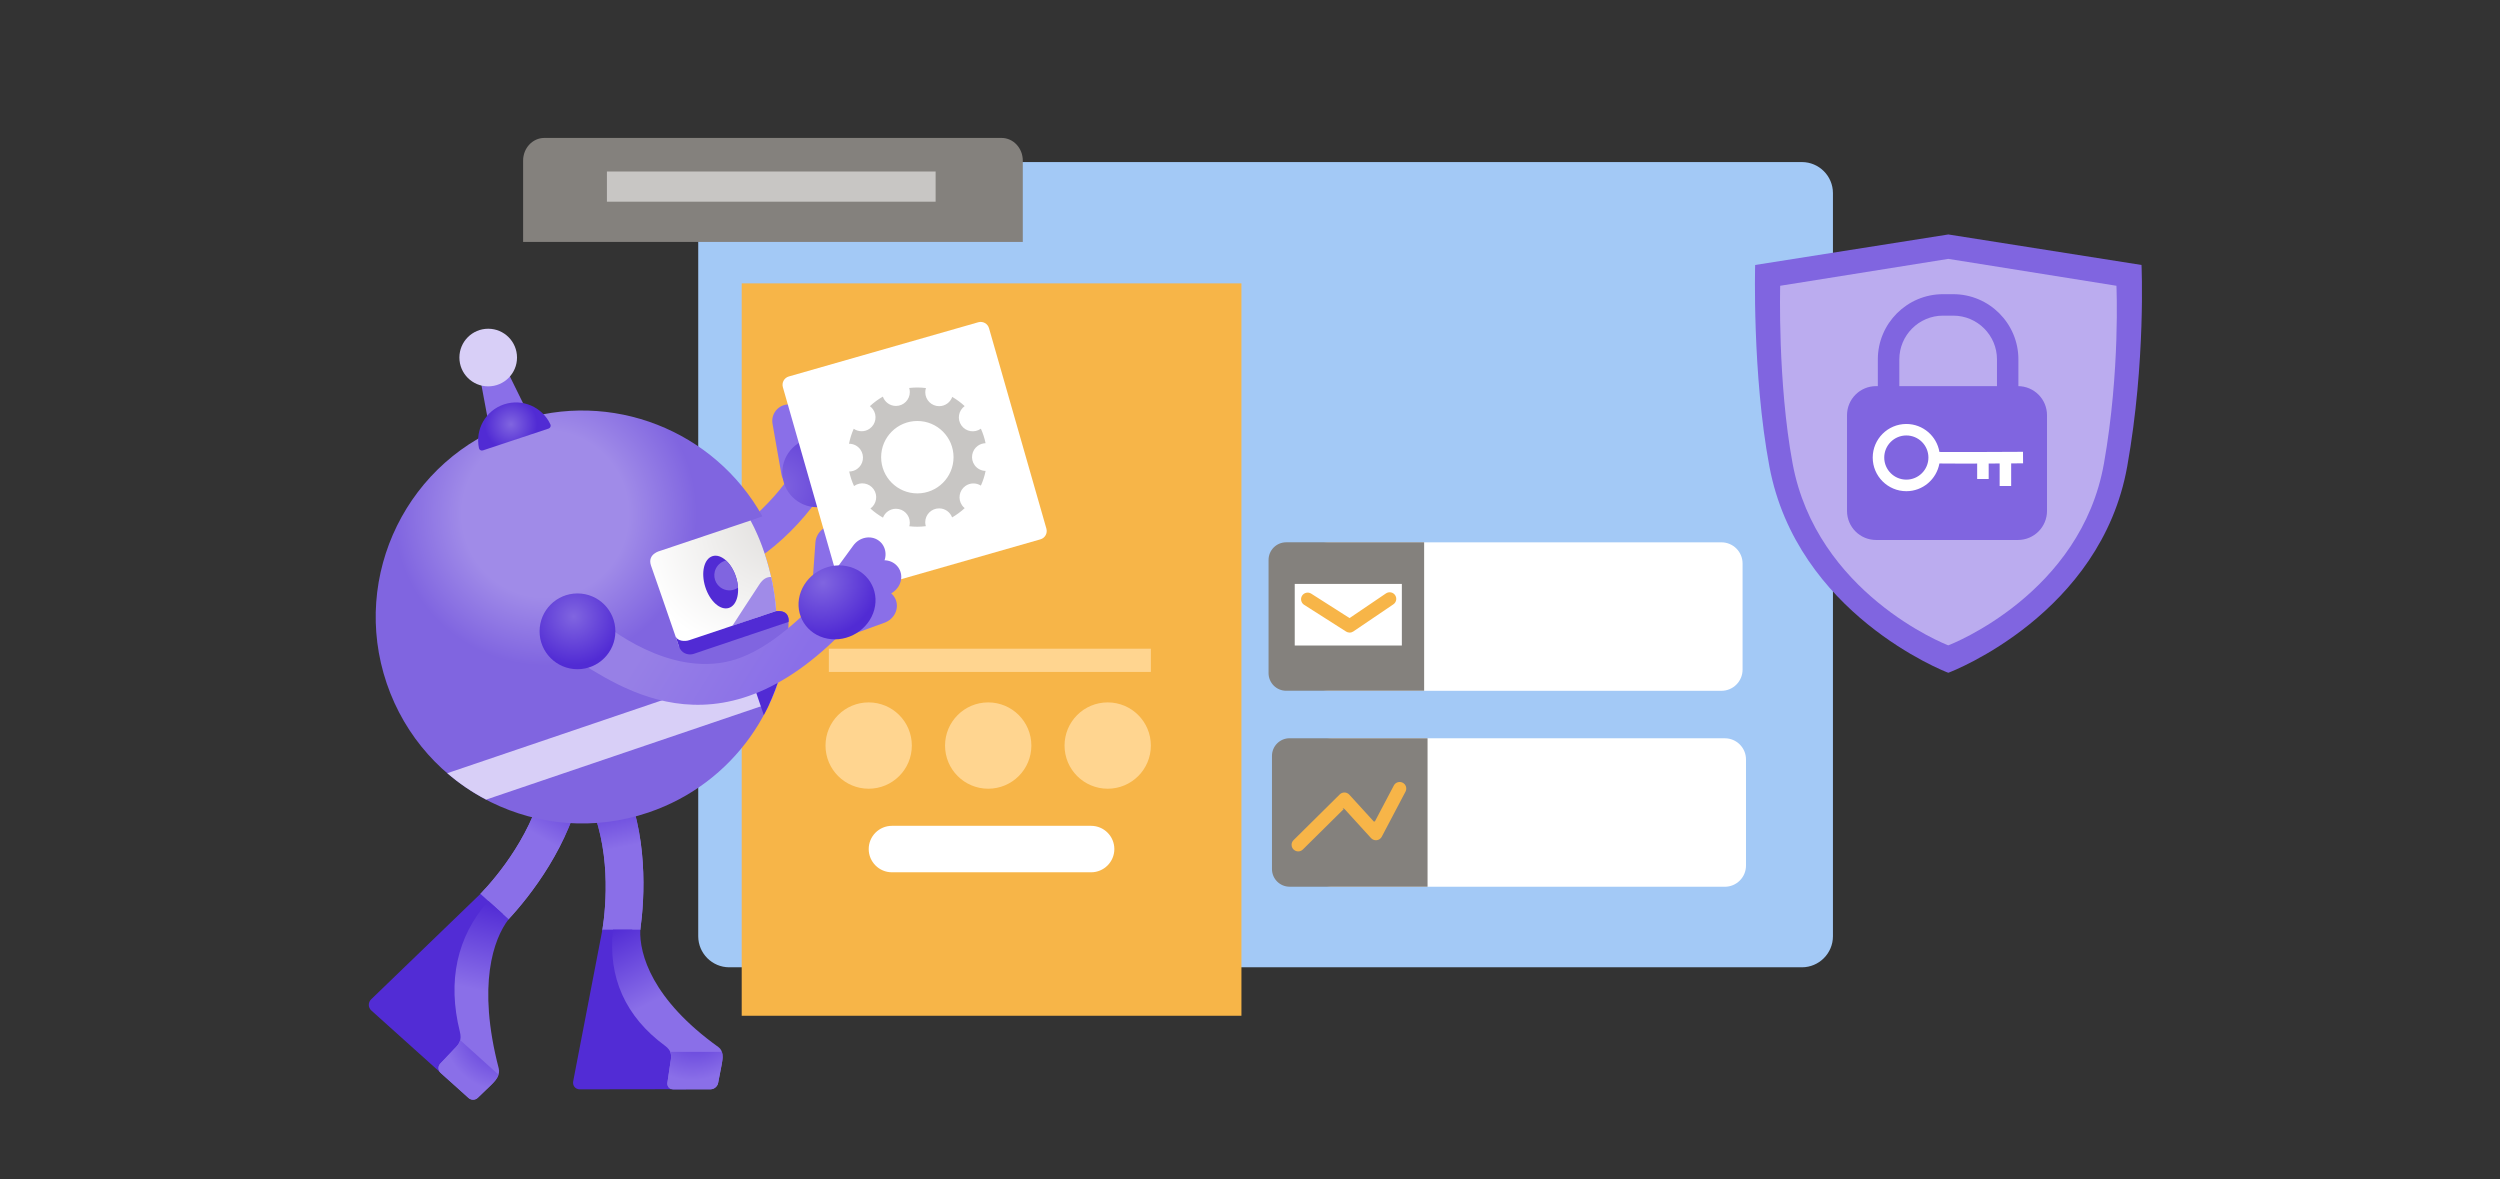 <svg xmlns="http://www.w3.org/2000/svg" xmlns:xlink="http://www.w3.org/1999/xlink" id="Layer_1" x="0px" y="0px" viewBox="0 0 636 300" style="enable-background:new 0 0 636 300;" xml:space="preserve"><rect x="0" y="0" width="636" height="300" fill="#333333" stroke="none"/><style type="text/css">	.st0{fill:#FBC977;}	.st1{fill:#57AA9A;}	.st2{fill:#F7B548;}	.st3{fill:#6BA8F1;}	.st4{fill:#BDD8F9;}	.st5{fill:#8065E0;}	.st6{fill:#FFFFFF;}	.st7{fill:#1572E0;}	.st8{fill:#B0D1F7;}	.st9{fill:#FFD590;}	.st10{fill:#7FD5CA;}	.st11{fill:#D8E8FB;}	.st12{fill:#C2E8E3;}	.st13{fill:#FFECCD;}	.st14{fill:#FEDEA7;}	.st15{fill:#D1C5F4;}	.st16{fill:#70D6E0;}	.st17{fill:#25BACA;}	.st18{fill:#1BA1B5;}	.st19{fill:#8A6FE8;}	.st20{fill:url(#SVGID_1_);}	.st21{fill:#522CD5;}	.st22{fill:url(#SVGID_2_);}	.st23{fill:url(#SVGID_3_);}	.st24{fill:url(#SVGID_4_);}	.st25{fill:url(#SVGID_5_);}	.st26{fill:#D8CFF7;}	.st27{fill:#512BD4;}	.st28{fill:url(#SVGID_6_);}	.st29{fill:#A08BE8;}	.st30{fill:url(#SVGID_7_);}	.st31{fill:url(#SVGID_8_);}	.st32{fill:url(#SVGID_9_);}	.st33{fill:url(#SVGID_10_);}	.st34{fill:url(#SVGID_11_);}	.st35{fill:url(#SVGID_12_);}	.st36{fill:#98C2F5;}	.st37{fill:#0064DA;}	.st38{fill:#3E8EED;}	.st39{fill:#C7E0F4;}	.st40{fill:#B3AFAB;}	.st41{fill:#A7A4A0;}	.st42{fill:#957EE6;}	.st43{fill:#E5F0FC;}	.st44{fill:#1DACCC;}	.st45{fill:#76AFF2;}	.st46{fill:#FCCF84;}	.st47{fill:#8DBCF4;}	.st48{fill:#E1DFDD;}	.st49{fill:url(#SVGID_13_);}	.st50{fill:url(#SVGID_14_);}	.st51{fill:url(#SVGID_15_);}	.st52{fill:url(#SVGID_16_);}	.st53{fill:url(#SVGID_17_);}	.st54{fill:url(#SVGID_18_);}	.st55{fill:url(#SVGID_19_);}	.st56{fill:url(#SVGID_20_);}	.st57{fill:#C8C6C4;}	.st58{fill:#605D5A;}	.st59{fill:#797673;}	.st60{fill:#64BFAF;}	.st61{fill:#2CC7EA;}	.st62{fill:url(#SVGID_21_);}	.st63{fill:url(#SVGID_22_);}	.st64{fill:url(#SVGID_23_);}	.st65{fill:url(#SVGID_24_);}	.st66{fill:url(#SVGID_25_);}	.st67{fill:url(#SVGID_26_);}	.st68{fill:#B6E3DE;}	.st69{fill:#6FCFCE;}	.st70{fill:#1FB1D1;}	.st71{fill:url(#SVGID_27_);}	.st72{fill:#FAC369;}	.st73{fill:#E29E3B;}	.st74{fill:#33D5F9;}	.st75{fill:url(#SVGID_28_);}	.st76{fill:url(#SVGID_29_);}	.st77{fill:url(#SVGID_30_);}	.st78{fill:url(#SVGID_31_);}	.st79{fill:url(#SVGID_32_);}	.st80{fill:url(#SVGID_33_);}	.st81{fill:url(#SVGID_34_);}	.st82{fill:url(#SVGID_35_);}	.st83{fill:url(#SVGID_36_);}	.st84{fill:url(#SVGID_37_);}	.st85{fill:url(#SVGID_38_);}	.st86{fill:#D0C5F3;}	.st87{fill:url(#SVGID_39_);}	.st88{fill:url(#SVGID_40_);}	.st89{fill:url(#SVGID_41_);}	.st90{fill:url(#SVGID_42_);}	.st91{fill:#EEAB42;}	.st92{fill:#E8A53F;}	.st93{fill:#A3C9F6;}	.st94{fill:url(#SVGID_43_);}	.st95{fill:url(#SVGID_44_);}	.st96{fill:url(#SVGID_45_);}	.st97{fill:url(#SVGID_46_);}	.st98{fill:url(#SVGID_47_);}	.st99{fill:url(#SVGID_48_);}	.st100{fill:url(#SVGID_49_);}	.st101{fill:url(#SVGID_50_);}	.st102{fill:#84817D;}	.st103{fill:url(#SVGID_51_);}	.st104{fill:url(#SVGID_52_);}	.st105{fill:url(#SVGID_53_);}	.st106{fill:url(#SVGID_54_);}	.st107{fill:url(#SVGID_55_);}	.st108{fill:url(#SVGID_56_);}	.st109{fill:url(#SVGID_57_);}	.st110{fill:url(#SVGID_58_);}	.st111{fill:#BBACEF;}	.st112{fill:url(#SVGID_59_);}	.st113{fill:url(#SVGID_60_);}	.st114{fill:url(#SVGID_61_);}	.st115{fill:url(#SVGID_62_);}	.st116{fill:url(#SVGID_63_);}	.st117{fill:url(#SVGID_64_);}	.st118{fill:url(#SVGID_65_);}	.st119{fill:url(#SVGID_66_);}	.st120{fill:url(#SVGID_67_);}	.st121{fill:url(#SVGID_68_);}	.st122{fill:url(#SVGID_69_);}	.st123{fill:url(#SVGID_70_);}	.st124{fill:url(#SVGID_71_);}	.st125{fill:#CEDB59;}	.st126{fill:#CCCAC7;}	.st127{fill:#78881B;}	.st128{fill:#9C9894;}	.st129{fill:#EEF3C4;}	.st130{fill:#B2C133;}	.st131{fill:#D5E06D;}	.st132{fill:#A4ECFC;}	.st133{fill:#0B7891;}	.st134{fill:#908D89;}	.st135{fill:#DDDBDA;}	.st136{fill:url(#SVGID_72_);}	.st137{fill:url(#SVGID_73_);}	.st138{fill:#56534F;}	.st139{fill:#CAE0FA;}	.st140{fill:#4995EE;}	.st141{fill:#A7CBF6;}	.st142{fill:#E86E58;}	.st143{fill:#FAE969;}	.st144{fill:#56A84F;}	.st145{fill:none;stroke:#3085E9;stroke-width:2;stroke-miterlimit:10;}	.st146{fill:#B2D5F8;}	.st147{fill:#B2B2B2;}	.st148{fill:url(#SVGID_74_);}	.st149{fill:url(#SVGID_75_);}	.st150{fill:url(#SVGID_76_);}	.st151{fill:url(#SVGID_77_);}	.st152{fill:url(#SVGID_78_);}	.st153{fill:url(#SVGID_79_);}	.st154{fill:url(#SVGID_80_);}	.st155{fill:url(#SVGID_81_);}	.st156{fill:url(#SVGID_82_);}	.st157{fill:url(#SVGID_83_);}	.st158{fill:url(#SVGID_84_);}	.st159{fill:url(#SVGID_85_);}	.st160{fill:url(#SVGID_86_);}	.st161{fill:url(#SVGID_87_);}	.st162{fill:url(#SVGID_88_);}	.st163{fill:url(#SVGID_89_);}	.st164{fill:#FFB900;}	.st165{fill:#D5D3D0;}	.st166{fill:none;stroke:#FF00FF;stroke-width:1.098;stroke-miterlimit:10;}	.st167{fill:url(#SVGID_90_);}	.st168{fill:#EA7F6B;}	.st169{fill:#22B2C3;}	.st170{fill:#DF6551;}	.st171{fill:#F8BB55;}	.st172{fill:#F8B84F;}	.st173{fill:#40C9D6;}	.st174{fill:#CC5444;}	.st175{fill:#CFEFEB;}	.st176{fill:#D3E7F8;}	.st177{fill:#81B5F3;}	.st178{fill:#4D4D4D;}	.st179{fill:url(#SVGID_91_);}	.st180{fill:#2980E7;}	.st181{fill:#CFF1F5;}	.st182{fill:#58D0DB;}	.st183{fill:#28C2D1;}	.st184{fill:#9FE4EB;}	.st185{fill:#3097D8;}	.st186{fill:url(#SVGID_92_);}	.st187{fill:#939393;}	.st188{fill:url(#SVGID_93_);}	.st189{fill:#FEDBA1;}	.st190{fill:#FAC670;}	.st191{fill:#625F5B;}	.st192{fill:#D69521;}	.st193{fill:#7F7F7F;}	.st194{fill:#505050;}	.st195{fill:#D2D2D2;}	.st196{fill:#848484;}	.st197{fill:url(#SVGID_94_);}	.st198{fill:#444444;}	.st199{fill:#737373;}	.st200{fill:url(#SVGID_95_);}	.st201{fill:#549BEF;}	.st202{fill:#6D6A66;}	.st203{fill:#38776B;}	.st204{fill:#9FE0D7;}	.st205{fill:#45897C;}	.st206{fill:#CFECE9;}	.st207{fill:url(#SVGID_96_);}	.st208{fill:url(#SVGID_97_);}	.st209{fill:url(#SVGID_98_);}	.st210{fill:url(#SVGID_99_);}	.st211{fill:url(#SVGID_100_);}	.st212{fill:url(#SVGID_101_);}	.st213{fill:url(#SVGID_102_);}	.st214{fill:url(#SVGID_103_);}	.st215{fill:url(#SVGID_104_);}	.st216{fill:url(#SVGID_105_);}	.st217{fill:url(#SVGID_106_);}	.st218{fill:url(#SVGID_107_);}	.st219{fill:#29C3E5;}	.st220{fill:#60DEFA;}	.st221{fill:#0F849E;}	.st222{fill:#D2F6FE;}	.st223{fill:#179BB8;}	.st224{fill:#AFE5DE;}	.st225{fill:#AE9CEB;}	.st226{fill:url(#SVGID_108_);}	.st227{fill:#D6CDF5;}	.st228{fill:none;stroke:#D6CDF5;stroke-width:2;stroke-miterlimit:10;}	.st229{fill:#7354DD;}	.st230{fill:#A8B82F;}	.st231{fill:#C9BDF2;}	.st232{fill:#8970E2;}	.st233{fill:url(#SVGID_109_);}	.st234{fill:#72ACF1;}	.st235{fill:#57CACF;}	.st236{fill:#FAF9F8;}	.st237{fill:#4A4844;}	.st238{fill:#797672;}	.st239{fill:none;stroke:#72ACF1;stroke-width:2;stroke-miterlimit:10;}	.st240{fill:url(#SVGID_110_);}	.st241{fill:url(#SVGID_111_);}	.st242{fill:url(#SVGID_112_);}	.st243{fill:#C5D43B;}	.st244{fill:#3085E9;}	.st245{fill:none;stroke:#FFFFFF;stroke-width:2;stroke-miterlimit:10;}	.st246{fill:url(#SVGID_113_);}	.st247{fill:#42403C;}	.st248{fill:url(#SVGID_114_);stroke:#625F5B;stroke-width:3;stroke-miterlimit:10;}	.st249{fill:#E6E4E3;}	.st250{fill:url(#SVGID_115_);}	.st251{fill:url(#SVGID_116_);}	.st252{fill:#8EE8FC;}	.st253{fill:#927BE5;}	.st254{fill:url(#SVGID_117_);}	.st255{fill:url(#SVGID_118_);}	.st256{fill:url(#SVGID_119_);}	.st257{fill:url(#SVGID_120_);}	.st258{fill:url(#SVGID_121_);}	.st259{fill:url(#SVGID_122_);}	.st260{fill:url(#SVGID_123_);}	.st261{fill:url(#SVGID_124_);}	.st262{fill:url(#SVGID_125_);}	.st263{fill:url(#SVGID_126_);}	.st264{fill:url(#SVGID_127_);}	.st265{fill:#22B5D6;}	.st266{fill-rule:evenodd;clip-rule:evenodd;fill:#848484;}	.st267{fill-rule:evenodd;clip-rule:evenodd;fill:#29C3E5;}	.st268{fill-rule:evenodd;clip-rule:evenodd;fill:#0078D7;}	.st269{fill:#BBB8B4;}	.st270{fill:none;}	.st271{fill:#FDC9B5;}	.st272{fill:#EB8875;}	.st273{fill:url(#SVGID_128_);}	.st274{fill:url(#SVGID_129_);}	.st275{fill:url(#SVGID_130_);}	.st276{fill:url(#SVGID_131_);}	.st277{fill:url(#SVGID_132_);}	.st278{fill:url(#SVGID_133_);}	.st279{fill:url(#SVGID_134_);}	.st280{fill:url(#SVGID_135_);}	.st281{fill:url(#SVGID_136_);}	.st282{fill:url(#SVGID_137_);}	.st283{fill:url(#SVGID_138_);}	.st284{fill:url(#SVGID_139_);}	.st285{fill:url(#SVGID_140_);}	.st286{fill:url(#SVGID_141_);}	.st287{fill:url(#SVGID_142_);}	.st288{fill:none;stroke:#FFFFFF;stroke-width:2.268;stroke-miterlimit:10;}	.st289{fill:#FFEED0;}	.st290{fill:#27BEE0;}	.st291{fill:#BBF1FD;}	.st292{fill:#24BADB;}	.st293{fill:#77E3FB;}	.st294{fill:#666666;}	.st295{fill:#AACDF6;}	.st296{fill:#E6E6E6;}	.st297{fill:#7E62DF;}	.st298{fill:url(#SVGID_143_);}	.st299{fill:url(#SVGID_144_);}	.st300{fill:#FCD18A;}	.st301{fill:#D8E377;}	.st302{fill:#DBE581;}	.st303{fill:#81921F;}	.st304{fill:#95A527;}	.st305{fill-rule:evenodd;clip-rule:evenodd;fill:#A7A4A0;}	.st306{fill:url(#SVGID_145_);}	.st307{fill:url(#SVGID_146_);}	.st308{fill:url(#SVGID_147_);}	.st309{fill:#FDD490;}	.st310{fill:#B3B3B3;}	.st311{fill:#F09250;}	.st312{fill:url(#SVGID_148_);}	.st313{fill:url(#SVGID_149_);}	.st314{fill:url(#SVGID_150_);}	.st315{fill:url(#SVGID_151_);}	.st316{fill:url(#SVGID_152_);}	.st317{fill:#F2A694;}	.st318{fill:#DC624F;}	.st319{fill:#FDFDFD;}	.st320{fill:#D0EDFD;}	.st321{fill:none;stroke:#8065E0;stroke-width:3.536;stroke-miterlimit:10;}	.st322{fill:url(#SVGID_153_);}	.st323{fill:url(#SVGID_154_);}	.st324{fill:url(#SVGID_155_);}	.st325{fill:url(#SVGID_156_);}	.st326{fill:url(#SVGID_157_);}	.st327{fill:url(#SVGID_158_);}	.st328{fill:url(#SVGID_159_);}	.st329{fill:url(#SVGID_160_);}	.st330{fill:none;stroke:#C8C6C4;stroke-width:0.195;stroke-miterlimit:10;}	.st331{fill:url(#SVGID_161_);}	.st332{fill:url(#SVGID_162_);}	.st333{fill:url(#SVGID_163_);}	.st334{fill:url(#SVGID_164_);}	.st335{fill:url(#SVGID_165_);}	.st336{fill:url(#SVGID_166_);}	.st337{fill:url(#SVGID_167_);}	.st338{fill:url(#SVGID_168_);}	.st339{fill:url(#SVGID_169_);}	.st340{fill:url(#SVGID_170_);}	.st341{fill:url(#SVGID_171_);}	.st342{fill:url(#SVGID_172_);}	.st343{fill:url(#SVGID_173_);}	.st344{fill:#0769DC;}	.st345{fill:#60A2F0;}	.st346{fill:#B5D5EA;}	.st347{fill:#FFE5B9;}	.st348{fill:#88DDE5;}	.st349{fill:#1189A5;}	.st350{fill:#222222;}	.st351{fill:#00D8FF;}	.st352{fill:url(#SVGID_174_);}	.st353{fill:#F2F7FE;}	.st354{fill:#DD0031;}	.st355{fill:#C3002F;}	.st356{fill:#EBA841;}	.st357{fill:#ED9583;}	.st358{fill:url(#SVGID_175_);}	.st359{fill:#106EBE;}	.st360{fill:url(#SVGID_176_);}	.st361{fill:url(#SVGID_177_);}	.st362{fill:#2B579A;}	.st363{fill:url(#SVGID_178_);}	.st364{fill:url(#SVGID_179_);}	.st365{fill:url(#SVGID_180_);}	.st366{fill:url(#SVGID_181_);}	.st367{fill:url(#SVGID_182_);}	.st368{fill:url(#SVGID_183_);}	.st369{fill:url(#SVGID_184_);}	.st370{fill:url(#SVGID_185_);}	.st371{fill:url(#SVGID_186_);}	.st372{fill:url(#SVGID_187_);}	.st373{fill:url(#SVGID_188_);}	.st374{fill:url(#SVGID_189_);}	.st375{fill:url(#SVGID_190_);}	.st376{fill:url(#SVGID_191_);}	.st377{fill:#52A898;}	.st378{fill:#BADBF9;}	.st379{fill:#E1EFF9;}	.st380{fill:#6FD0C3;}	.st381{fill:#EFFAF8;}	.st382{fill:url(#SVGID_192_);}	.st383{fill:url(#SVGID_193_);}	.st384{fill:url(#SVGID_194_);}	.st385{fill:url(#SVGID_195_);}	.st386{fill:url(#SVGID_196_);}	.st387{fill:url(#SVGID_197_);}	.st388{fill:url(#SVGID_198_);}	.st389{fill:url(#SVGID_199_);}	.st390{fill:url(#SVGID_200_);}	.st391{fill:url(#SVGID_201_);}	.st392{fill:url(#SVGID_202_);}	.st393{fill:url(#SVGID_203_);}	.st394{fill:url(#SVGID_204_);}	.st395{fill:#C4C1BE;}	.st396{fill:#9B86E7;}	.st397{fill:#DF9B39;}	.st398{fill:none;stroke:#FFFFFF;stroke-width:4;stroke-miterlimit:10;}	.st399{fill:none;stroke:#FFFFFF;stroke-width:4;stroke-miterlimit:10;stroke-dasharray:4.222,6.333;}	.st400{fill:none;stroke:#FFFFFF;stroke-width:4;stroke-miterlimit:10;stroke-dasharray:4.17,6.255;}	.st401{fill:none;stroke:#FFFFFF;stroke-width:4;stroke-miterlimit:10;stroke-dasharray:4.227,6.34;}	.st402{fill:none;stroke:#FFFFFF;stroke-width:4;stroke-miterlimit:10;stroke-dasharray:4.459,6.689;}	.st403{fill:#4ADAFA;}	.st404{fill:#EA7B66;}	.st405{fill:#D8604D;}	.st406{fill:#F6B29F;}	.st407{fill:url(#SVGID_205_);}	.st408{fill:#FFFFFF;stroke:#C5D43B;stroke-width:2;stroke-miterlimit:10;}	.st409{fill-rule:evenodd;clip-rule:evenodd;fill:#BDD8F9;}	.st410{fill-rule:evenodd;clip-rule:evenodd;fill:#76AFF2;}	.st411{fill:url(#SVGID_206_);}	.st412{fill:url(#SVGID_207_);}	.st413{fill:url(#SVGID_208_);}	.st414{fill:url(#SVGID_209_);}	.st415{fill:url(#SVGID_210_);}	.st416{fill:url(#SVGID_211_);}	.st417{fill:url(#SVGID_212_);}	.st418{fill:url(#SVGID_213_);}	.st419{fill:url(#SVGID_214_);}	.st420{fill:url(#SVGID_215_);}	.st421{fill:url(#SVGID_216_);}	.st422{fill:url(#SVGID_217_);}	.st423{fill:url(#SVGID_218_);}	.st424{fill:url(#SVGID_219_);}	.st425{fill:url(#SVGID_220_);}	.st426{fill:url(#SVGID_221_);}	.st427{fill:#EC917E;}	.st428{fill:#B53C33;}	.st429{fill:url(#SVGID_222_);}	.st430{fill:#F1A18E;}	.st431{fill:url(#SVGID_223_);}	.st432{fill:url(#SVGID_224_);}	.st433{fill:url(#SVGID_225_);}	.st434{fill:url(#SVGID_226_);}	.st435{fill:url(#SVGID_227_);}	.st436{fill:url(#SVGID_228_);}	.st437{fill:url(#SVGID_229_);}	.st438{fill:url(#SVGID_230_);}	.st439{fill:url(#SVGID_231_);}	.st440{fill:url(#SVGID_232_);}	.st441{fill:url(#SVGID_233_);}	.st442{fill:url(#SVGID_234_);}	.st443{fill:url(#SVGID_235_);}	.st444{fill:url(#SVGID_236_);}	.st445{fill:url(#SVGID_237_);}	.st446{fill:url(#SVGID_238_);}	.st447{fill:url(#SVGID_239_);}	.st448{fill:url(#SVGID_240_);}	.st449{fill:url(#SVGID_241_);}	.st450{fill:url(#SVGID_242_);}	.st451{fill:url(#SVGID_243_);}	.st452{fill:url(#SVGID_244_);}	.st453{fill:url(#SVGID_245_);}	.st454{fill:url(#SVGID_246_);}	.st455{fill:url(#SVGID_247_);}	.st456{fill:url(#SVGID_248_);}	.st457{fill:url(#SVGID_249_);}	.st458{fill:url(#SVGID_250_);}	.st459{fill:url(#SVGID_251_);}	.st460{fill:url(#SVGID_252_);}	.st461{fill:#1BA6C5;}	.st462{fill:url(#SVGID_253_);}	.st463{fill-rule:evenodd;clip-rule:evenodd;fill:#BBF1FD;}	.st464{fill:url(#SVGID_254_);}	.st465{fill-rule:evenodd;clip-rule:evenodd;fill:#FFFFFF;}	.st466{fill-rule:evenodd;clip-rule:evenodd;fill:#B2B2B2;}	.st467{fill-rule:evenodd;clip-rule:evenodd;fill:#1DACCC;}	.st468{fill:url(#SVGID_255_);}	.st469{fill:url(#SVGID_256_);}	.st470{fill:url(#SVGID_257_);}	.st471{fill:url(#SVGID_258_);}	.st472{fill:url(#SVGID_259_);}	.st473{fill:url(#SVGID_260_);}	.st474{fill:url(#SVGID_261_);}	.st475{fill:url(#SVGID_262_);}	.st476{fill:url(#SVGID_263_);}	.st477{fill:url(#SVGID_264_);}	.st478{fill:url(#SVGID_265_);}	.st479{fill:url(#SVGID_266_);}	.st480{fill:url(#SVGID_267_);}	.st481{fill:url(#SVGID_268_);}	.st482{fill:url(#SVGID_269_);}	.st483{fill:#D55D4B;}	.st484{fill:#FDD696;}	.st485{fill:url(#SVGID_270_);}	.st486{fill:url(#SVGID_271_);}	.st487{fill:url(#SVGID_272_);}	.st488{fill:url(#SVGID_273_);}	.st489{fill:#5F5F5F;}	.st490{fill:#F2F6D0;}	.st491{fill:#227BE5;}	.st492{fill:#E8FAFE;}	.st493{fill:url(#SVGID_274_);}	.st494{fill:url(#SVGID_275_);}	.st495{fill:url(#SVGID_276_);}	.st496{fill:url(#SVGID_277_);}	.st497{fill:url(#SVGID_278_);}	.st498{fill:url(#SVGID_279_);}	.st499{fill:url(#SVGID_280_);}	.st500{fill:url(#SVGID_281_);}	.st501{fill:url(#SVGID_282_);}	.st502{fill:url(#SVGID_283_);}	.st503{fill:url(#SVGID_284_);}	.st504{fill:url(#SVGID_285_);}	.st505{fill:url(#SVGID_286_);}	.st506{fill:url(#SVGID_287_);}	.st507{fill:url(#SVGID_288_);}	.st508{fill:url(#SVGID_289_);}	.st509{fill:#0D7E98;}	.st510{fill:#E56B56;}	.st511{fill:#F9BE5C;}	.st512{fill:#CB8930;}	.st513{fill:none;stroke:#FFFFFF;stroke-width:2.861;stroke-miterlimit:10;}	.st514{fill:none;stroke:#B3AFAB;stroke-width:1.43;stroke-linecap:round;stroke-linejoin:round;stroke-miterlimit:10;}	.st515{fill-rule:evenodd;clip-rule:evenodd;fill:#F7B548;}	.st516{fill:url(#SVGID_290_);}	.st517{fill:url(#SVGID_291_);}	.st518{fill:url(#SVGID_292_);}	.st519{fill:url(#SVGID_293_);}	.st520{fill:url(#SVGID_294_);}	.st521{fill:url(#SVGID_295_);}	.st522{fill:url(#SVGID_296_);}	.st523{fill:url(#SVGID_297_);}	.st524{fill:url(#SVGID_298_);}	.st525{fill:url(#SVGID_299_);}	.st526{fill:url(#SVGID_300_);}	.st527{fill:url(#SVGID_301_);}	.st528{fill:url(#SVGID_302_);}	.st529{fill:url(#SVGID_303_);}	.st530{fill:url(#SVGID_304_);}	.st531{fill:url(#SVGID_305_);}	.st532{fill:url(#SVGID_306_);}	.st533{fill:url(#SVGID_307_);}	.st534{fill:url(#SVGID_308_);}	.st535{fill:url(#SVGID_309_);}	.st536{fill:url(#SVGID_310_);}	.st537{fill:url(#SVGID_311_);}	.st538{fill:url(#SVGID_312_);}	.st539{fill:url(#SVGID_313_);}	.st540{fill:url(#SVGID_314_);}	.st541{fill:url(#SVGID_315_);}	.st542{fill:#138FAB;}	.st543{fill:#B1E9EE;}	.st544{fill:none;stroke:#FF00FF;stroke-width:37.753;stroke-miterlimit:10;}	.st545{clip-path:url(#SVGID_317_);fill:#8065E0;}	.st546{clip-path:url(#SVGID_317_);fill:#7F64E0;}	.st547{clip-path:url(#SVGID_317_);fill:#7F63E0;}	.st548{clip-path:url(#SVGID_317_);fill:#7E63DF;}	.st549{clip-path:url(#SVGID_317_);fill:#7D62DF;}	.st550{clip-path:url(#SVGID_317_);fill:#7D61DF;}	.st551{clip-path:url(#SVGID_317_);fill:#7C60DF;}	.st552{clip-path:url(#SVGID_317_);fill:#7B5FDF;}	.st553{clip-path:url(#SVGID_317_);fill:#7B5EDF;}	.st554{clip-path:url(#SVGID_317_);fill:#7A5DDE;}	.st555{clip-path:url(#SVGID_317_);fill:#795CDE;}	.st556{clip-path:url(#SVGID_317_);fill:#785BDE;}	.st557{clip-path:url(#SVGID_317_);fill:#775ADE;}	.st558{clip-path:url(#SVGID_317_);fill:#7659DD;}	.st559{clip-path:url(#SVGID_317_);fill:#7658DD;}	.st560{clip-path:url(#SVGID_317_);fill:#7557DD;}	.st561{clip-path:url(#SVGID_317_);fill:#7456DD;}	.st562{clip-path:url(#SVGID_317_);fill:#7355DC;}	.st563{clip-path:url(#SVGID_317_);fill:#7254DC;}	.st564{clip-path:url(#SVGID_317_);fill:#7153DC;}	.st565{clip-path:url(#SVGID_317_);fill:#7051DC;}	.st566{clip-path:url(#SVGID_317_);fill:#6F50DB;}	.st567{clip-path:url(#SVGID_317_);fill:#6E4FDB;}	.st568{clip-path:url(#SVGID_317_);fill:#6D4EDB;}	.st569{clip-path:url(#SVGID_317_);fill:#6C4DDB;}	.st570{clip-path:url(#SVGID_317_);fill:#6B4BDA;}	.st571{clip-path:url(#SVGID_317_);fill:#6A4ADA;}	.st572{clip-path:url(#SVGID_317_);fill:#6949DA;}	.st573{clip-path:url(#SVGID_317_);fill:#6848DA;}	.st574{clip-path:url(#SVGID_317_);fill:#6746D9;}	.st575{clip-path:url(#SVGID_317_);fill:#6645D9;}	.st576{clip-path:url(#SVGID_317_);fill:#6544D9;}	.st577{clip-path:url(#SVGID_317_);fill:#6443D9;}	.st578{clip-path:url(#SVGID_317_);fill:#6442D8;}	.st579{clip-path:url(#SVGID_317_);fill:#6341D8;}	.st580{clip-path:url(#SVGID_317_);fill:#6240D8;}	.st581{clip-path:url(#SVGID_317_);fill:#613FD8;}	.st582{clip-path:url(#SVGID_317_);fill:#603ED8;}	.st583{clip-path:url(#SVGID_317_);fill:#603DD7;}	.st584{clip-path:url(#SVGID_317_);fill:#5F3CD7;}	.st585{clip-path:url(#SVGID_317_);fill:#5E3BD7;}	.st586{clip-path:url(#SVGID_317_);fill:#5D3AD7;}	.st587{clip-path:url(#SVGID_317_);fill:#5C39D7;}	.st588{clip-path:url(#SVGID_317_);fill:#5B38D6;}	.st589{clip-path:url(#SVGID_317_);fill:#5A37D6;}	.st590{clip-path:url(#SVGID_317_);fill:#5A36D6;}	.st591{clip-path:url(#SVGID_317_);fill:#5935D6;}	.st592{clip-path:url(#SVGID_317_);fill:#5834D6;}	.st593{clip-path:url(#SVGID_317_);fill:#5732D5;}	.st594{clip-path:url(#SVGID_317_);fill:#5631D5;}	.st595{clip-path:url(#SVGID_317_);fill:#5530D5;}	.st596{clip-path:url(#SVGID_317_);fill:#542FD5;}	.st597{clip-path:url(#SVGID_317_);fill:#542ED5;}	.st598{clip-path:url(#SVGID_317_);fill:#532DD4;}	.st599{clip-path:url(#SVGID_317_);fill:#522CD4;}	.st600{clip-path:url(#SVGID_317_);fill:#512BD4;}	.st601{fill:#63D3DE;}	.st602{fill:url(#SVGID_318_);}	.st603{fill:url(#SVGID_319_);}	.st604{fill:url(#SVGID_320_);}	.st605{fill:none;stroke:#FF00FF;stroke-width:39.664;stroke-miterlimit:10;}	.st606{fill:url(#SVGID_321_);}	.st607{fill:url(#SVGID_322_);}	.st608{fill:url(#SVGID_323_);}	.st609{fill:url(#SVGID_324_);}	.st610{fill:url(#SVGID_325_);}	.st611{fill:url(#SVGID_326_);}	.st612{fill:url(#SVGID_327_);}	.st613{fill:url(#SVGID_328_);}	.st614{fill:url(#SVGID_329_);}	.st615{fill:url(#SVGID_330_);}	.st616{fill:url(#SVGID_331_);}	.st617{fill:#9EAE2B;}	.st618{fill:url(#SVGID_332_);}	.st619{fill:url(#SVGID_333_);}	.st620{fill:url(#SVGID_334_);}	.st621{fill:url(#SVGID_335_);}	.st622{fill:url(#SVGID_336_);}	.st623{fill:url(#SVGID_337_);}	.st624{fill:url(#SVGID_338_);}	.st625{fill:url(#SVGID_339_);}	.st626{fill:url(#SVGID_340_);}	.st627{fill:url(#SVGID_341_);}	.st628{fill:url(#SVGID_342_);}	.st629{fill:url(#SVGID_343_);}	.st630{fill:url(#SVGID_344_);}	.st631{fill:url(#SVGID_345_);}	.st632{fill:url(#SVGID_346_);}	.st633{fill:url(#SVGID_347_);}	.st634{fill:#D8F3FE;}	.st635{fill:#085A7E;}	.st636{fill:#E1EA95;}	.st637{fill:#FEE0AD;}	.st638{fill:#8E7A6F;}	.st639{fill:#191717;}	.st640{fill:#F0DB4F;}	.st641{fill:#323330;}	.st642{fill:url(#SVGID_348_);}	.st643{fill:url(#SVGID_349_);}	.st644{fill:url(#SVGID_350_);}	.st645{fill:url(#SVGID_351_);}	.st646{fill:url(#SVGID_352_);}	.st647{fill:url(#SVGID_353_);}	.st648{fill:url(#SVGID_354_);}	.st649{fill:url(#SVGID_355_);}	.st650{fill:url(#SVGID_356_);}	.st651{fill:url(#SVGID_357_);}	.st652{fill:url(#SVGID_358_);}	.st653{fill:url(#SVGID_359_);}	.st654{fill:#8577E5;}	.st655{fill:url(#SVGID_360_);}	.st656{fill:#263619;}	.st657{fill:#6E7F17;}	.st658{fill:#EEEDEC;}	.st659{fill:#DEE88B;}	.st660{fill:url(#SVGID_361_);}	.st661{fill:none;stroke:#FFFFFF;stroke-width:3.008;stroke-linecap:round;stroke-linejoin:round;stroke-miterlimit:10;}	.st662{fill:none;stroke:#FFFFFF;stroke-width:3.567;stroke-linecap:round;stroke-linejoin:round;stroke-miterlimit:10;}	.st663{fill:#F7F6F6;}	.st664{fill:#CBD94F;}	.st665{fill:#CF5746;}	.st666{fill:#ED8422;}	.st667{fill-rule:evenodd;clip-rule:evenodd;fill:#A3C9F6;}	.st668{fill:url(#SVGID_362_);}	.st669{fill-rule:evenodd;clip-rule:evenodd;fill:#549BEF;}	.st670{fill:#FDD99C;}	.st671{fill:#C4832D;}	.st672{fill:#FFF2DC;}	.st673{fill:#1595B2;}	.st674{fill:url(#SVGID_363_);}	.st675{fill:url(#SVGID_364_);}	.st676{fill:url(#SVGID_365_);}	.st677{fill:url(#SVGID_366_);}	.st678{fill:url(#SVGID_367_);}	.st679{fill:url(#SVGID_368_);}	.st680{fill:url(#SVGID_369_);}	.st681{fill:url(#SVGID_370_);}	.st682{fill:url(#SVGID_371_);}	.st683{fill:url(#SVGID_372_);}	.st684{fill:url(#SVGID_373_);}	.st685{fill:url(#SVGID_374_);}	.st686{fill:url(#SVGID_375_);}	.st687{fill:#EDF7F6;}	.st688{fill:url(#SVGID_376_);}	.st689{fill:url(#SVGID_377_);}	.st690{fill:#E97762;}	.st691{fill:url(#SVGID_378_);}	.st692{fill:url(#SVGID_379_);}	.st693{fill:url(#SVGID_380_);}	.st694{fill:url(#SVGID_381_);}	.st695{fill:url(#SVGID_382_);}	.st696{fill:url(#SVGID_383_);}	.st697{fill:url(#SVGID_384_);}	.st698{fill:url(#SVGID_385_);}	.st699{fill:url(#SVGID_386_);}	.st700{fill:url(#SVGID_387_);}	.st701{fill:url(#SVGID_388_);}	.st702{fill:#A2AD6D;}	.st703{fill:#E3646A;}	.st704{fill:#889643;}	.st705{fill:#EE8F94;}	.st706{fill:url(#SVGID_389_);}	.st707{fill:url(#SVGID_390_);}	.st708{fill:#1C77E2;}	.st709{fill:#D18F33;}	.st710{fill:none;stroke:#C740B6;stroke-width:2.065;stroke-miterlimit:10;}	.st711{fill:#E26854;}	.st712{fill:#F9BDAA;}	.st713{fill:url(#SVGID_391_);}	.st714{fill:url(#SVGID_392_);}	.st715{fill:#519F90;}	.st716{fill:#4E9A8B;}	.st717{fill:none;stroke:#C2E8E3;stroke-width:1.576;stroke-miterlimit:10;}	.st718{fill:url(#SVGID_393_);}	.st719{fill:url(#SVGID_394_);}	.st720{fill:url(#SVGID_395_);}	.st721{fill:url(#SVGID_396_);}	.st722{fill:url(#SVGID_397_);}	.st723{fill:none;stroke:#FF00FF;stroke-width:29.908;stroke-miterlimit:10;}	.st724{fill:url(#SVGID_398_);}	.st725{fill:url(#SVGID_399_);}	.st726{fill:url(#SVGID_400_);}	.st727{fill:url(#SVGID_401_);}	.st728{fill:url(#SVGID_402_);}	.st729{fill:url(#SVGID_403_);}	.st730{fill:url(#SVGID_404_);}	.st731{fill:url(#SVGID_405_);}	.st732{fill:url(#SVGID_406_);}	.st733{fill:#2B88D8;}	.st734{fill:url(#SVGID_407_);}	.st735{fill:url(#SVGID_408_);}	.st736{fill:url(#SVGID_409_);}	.st737{fill:url(#SVGID_410_);}	.st738{fill:url(#SVGID_411_);}	.st739{fill:url(#SVGID_412_);}	.st740{fill:url(#SVGID_413_);}	.st741{fill:url(#SVGID_414_);}	.st742{fill:url(#SVGID_415_);}	.st743{fill:url(#SVGID_416_);}	.st744{fill:url(#SVGID_417_);}	.st745{fill:url(#SVGID_418_);}	.st746{fill:url(#SVGID_419_);}	.st747{fill:url(#SVGID_420_);}	.st748{fill:url(#SVGID_421_);}	.st749{fill:url(#SVGID_422_);}	.st750{fill:url(#SVGID_423_);}	.st751{fill:#F0AE00;}	.st752{fill:#3F3C38;}	.st753{fill:#BBCB37;}	.st754{fill:url(#SVGID_424_);}	.st755{fill:url(#SVGID_425_);}	.st756{fill:url(#SVGID_426_);}	.st757{fill:url(#SVGID_427_);}	.st758{fill:url(#SVGID_428_);}	.st759{fill:url(#SVGID_429_);}	.st760{fill:url(#SVGID_430_);}	.st761{fill:url(#SVGID_431_);}	.st762{fill:url(#SVGID_432_);}	.st763{fill:url(#SVGID_433_);}	.st764{fill:url(#SVGID_434_);}	.st765{fill:url(#SVGID_435_);}	.st766{fill:url(#SVGID_436_);}	.st767{fill:url(#SVGID_437_);}	.st768{fill:url(#SVGID_438_);}	.st769{fill:url(#SVGID_439_);}	.st770{fill:#F4AC99;}	.st771{fill:url(#SVGID_440_);}	.st772{fill:url(#SVGID_441_);}	.st773{fill:url(#SVGID_442_);}	.st774{fill:url(#SVGID_443_);}	.st775{fill:url(#SVGID_444_);}	.st776{fill:url(#SVGID_445_);}	.st777{clip-path:url(#SVGID_447_);fill:#8065E0;}	.st778{clip-path:url(#SVGID_447_);fill:#7F64E0;}	.st779{clip-path:url(#SVGID_447_);fill:#7F63E0;}	.st780{clip-path:url(#SVGID_447_);fill:#7E63DF;}	.st781{clip-path:url(#SVGID_447_);fill:#7D62DF;}	.st782{clip-path:url(#SVGID_447_);fill:#7D61DF;}	.st783{clip-path:url(#SVGID_447_);fill:#7C60DF;}	.st784{clip-path:url(#SVGID_447_);fill:#7B5FDF;}	.st785{clip-path:url(#SVGID_447_);fill:#7B5EDF;}	.st786{clip-path:url(#SVGID_447_);fill:#7A5DDE;}	.st787{clip-path:url(#SVGID_447_);fill:#795CDE;}	.st788{clip-path:url(#SVGID_447_);fill:#785BDE;}	.st789{clip-path:url(#SVGID_447_);fill:#775ADE;}	.st790{clip-path:url(#SVGID_447_);fill:#7659DD;}	.st791{clip-path:url(#SVGID_447_);fill:#7658DD;}	.st792{clip-path:url(#SVGID_447_);fill:#7557DD;}	.st793{clip-path:url(#SVGID_447_);fill:#7456DD;}	.st794{clip-path:url(#SVGID_447_);fill:#7355DC;}	.st795{clip-path:url(#SVGID_447_);fill:#7254DC;}	.st796{clip-path:url(#SVGID_447_);fill:#7153DC;}	.st797{clip-path:url(#SVGID_447_);fill:#7051DC;}	.st798{clip-path:url(#SVGID_447_);fill:#6F50DB;}	.st799{clip-path:url(#SVGID_447_);fill:#6E4FDB;}	.st800{clip-path:url(#SVGID_447_);fill:#6D4EDB;}	.st801{clip-path:url(#SVGID_447_);fill:#6C4DDB;}	.st802{clip-path:url(#SVGID_447_);fill:#6B4BDA;}	.st803{clip-path:url(#SVGID_447_);fill:#6A4ADA;}	.st804{clip-path:url(#SVGID_447_);fill:#6949DA;}	.st805{clip-path:url(#SVGID_447_);fill:#6848DA;}	.st806{clip-path:url(#SVGID_447_);fill:#6746D9;}	.st807{clip-path:url(#SVGID_447_);fill:#6645D9;}	.st808{clip-path:url(#SVGID_447_);fill:#6544D9;}	.st809{clip-path:url(#SVGID_447_);fill:#6443D9;}	.st810{clip-path:url(#SVGID_447_);fill:#6442D8;}	.st811{clip-path:url(#SVGID_447_);fill:#6341D8;}	.st812{clip-path:url(#SVGID_447_);fill:#6240D8;}	.st813{clip-path:url(#SVGID_447_);fill:#613FD8;}	.st814{clip-path:url(#SVGID_447_);fill:#603ED8;}	.st815{clip-path:url(#SVGID_447_);fill:#603DD7;}	.st816{clip-path:url(#SVGID_447_);fill:#5F3CD7;}	.st817{clip-path:url(#SVGID_447_);fill:#5E3BD7;}	.st818{clip-path:url(#SVGID_447_);fill:#5D3AD7;}	.st819{clip-path:url(#SVGID_447_);fill:#5C39D7;}	.st820{clip-path:url(#SVGID_447_);fill:#5B38D6;}	.st821{clip-path:url(#SVGID_447_);fill:#5A37D6;}	.st822{clip-path:url(#SVGID_447_);fill:#5A36D6;}	.st823{clip-path:url(#SVGID_447_);fill:#5935D6;}	.st824{clip-path:url(#SVGID_447_);fill:#5834D6;}	.st825{clip-path:url(#SVGID_447_);fill:#5732D5;}	.st826{clip-path:url(#SVGID_447_);fill:#5631D5;}	.st827{clip-path:url(#SVGID_447_);fill:#5530D5;}	.st828{clip-path:url(#SVGID_447_);fill:#542FD5;}	.st829{clip-path:url(#SVGID_447_);fill:#542ED5;}	.st830{clip-path:url(#SVGID_447_);fill:#532DD4;}	.st831{clip-path:url(#SVGID_447_);fill:#522CD4;}	.st832{clip-path:url(#SVGID_447_);fill:#512BD4;}	.st833{fill:url(#SVGID_448_);}	.st834{clip-path:url(#SVGID_450_);fill:#8065E0;}	.st835{clip-path:url(#SVGID_450_);fill:#7F64E0;}	.st836{clip-path:url(#SVGID_450_);fill:#7F63E0;}	.st837{clip-path:url(#SVGID_450_);fill:#7E63DF;}	.st838{clip-path:url(#SVGID_450_);fill:#7D62DF;}	.st839{clip-path:url(#SVGID_450_);fill:#7D61DF;}	.st840{clip-path:url(#SVGID_450_);fill:#7C60DF;}	.st841{clip-path:url(#SVGID_450_);fill:#7B5FDF;}	.st842{clip-path:url(#SVGID_450_);fill:#7B5EDF;}	.st843{clip-path:url(#SVGID_450_);fill:#7A5DDE;}	.st844{clip-path:url(#SVGID_450_);fill:#795CDE;}	.st845{clip-path:url(#SVGID_450_);fill:#785BDE;}	.st846{clip-path:url(#SVGID_450_);fill:#775ADE;}	.st847{clip-path:url(#SVGID_450_);fill:#7659DD;}	.st848{clip-path:url(#SVGID_450_);fill:#7658DD;}	.st849{clip-path:url(#SVGID_450_);fill:#7557DD;}	.st850{clip-path:url(#SVGID_450_);fill:#7456DD;}	.st851{clip-path:url(#SVGID_450_);fill:#7355DC;}	.st852{clip-path:url(#SVGID_450_);fill:#7254DC;}	.st853{clip-path:url(#SVGID_450_);fill:#7153DC;}	.st854{clip-path:url(#SVGID_450_);fill:#7051DC;}	.st855{clip-path:url(#SVGID_450_);fill:#6F50DB;}	.st856{clip-path:url(#SVGID_450_);fill:#6E4FDB;}	.st857{clip-path:url(#SVGID_450_);fill:#6D4EDB;}	.st858{clip-path:url(#SVGID_450_);fill:#6C4DDB;}	.st859{clip-path:url(#SVGID_450_);fill:#6B4BDA;}	.st860{clip-path:url(#SVGID_450_);fill:#6A4ADA;}	.st861{clip-path:url(#SVGID_450_);fill:#6949DA;}	.st862{clip-path:url(#SVGID_450_);fill:#6848DA;}	.st863{clip-path:url(#SVGID_450_);fill:#6746D9;}	.st864{clip-path:url(#SVGID_450_);fill:#6645D9;}	.st865{clip-path:url(#SVGID_450_);fill:#6544D9;}	.st866{clip-path:url(#SVGID_450_);fill:#6443D9;}	.st867{clip-path:url(#SVGID_450_);fill:#6442D8;}	.st868{clip-path:url(#SVGID_450_);fill:#6341D8;}	.st869{clip-path:url(#SVGID_450_);fill:#6240D8;}	.st870{clip-path:url(#SVGID_450_);fill:#613FD8;}	.st871{clip-path:url(#SVGID_450_);fill:#603ED8;}	.st872{clip-path:url(#SVGID_450_);fill:#603DD7;}	.st873{clip-path:url(#SVGID_450_);fill:#5F3CD7;}	.st874{clip-path:url(#SVGID_450_);fill:#5E3BD7;}	.st875{clip-path:url(#SVGID_450_);fill:#5D3AD7;}	.st876{clip-path:url(#SVGID_450_);fill:#5C39D7;}	.st877{clip-path:url(#SVGID_450_);fill:#5B38D6;}	.st878{clip-path:url(#SVGID_450_);fill:#5A37D6;}	.st879{clip-path:url(#SVGID_450_);fill:#5A36D6;}	.st880{clip-path:url(#SVGID_450_);fill:#5935D6;}	.st881{clip-path:url(#SVGID_450_);fill:#5834D6;}	.st882{clip-path:url(#SVGID_450_);fill:#5732D5;}	.st883{clip-path:url(#SVGID_450_);fill:#5631D5;}	.st884{clip-path:url(#SVGID_450_);fill:#5530D5;}	.st885{clip-path:url(#SVGID_450_);fill:#542FD5;}	.st886{clip-path:url(#SVGID_450_);fill:#542ED5;}	.st887{clip-path:url(#SVGID_450_);fill:#532DD4;}	.st888{clip-path:url(#SVGID_450_);fill:#522CD4;}	.st889{clip-path:url(#SVGID_450_);fill:#512BD4;}	.st890{fill:url(#SVGID_451_);}	.st891{fill:url(#SVGID_452_);}	.st892{fill:url(#SVGID_453_);}	.st893{fill:url(#SVGID_454_);}	.st894{fill:url(#SVGID_455_);}	.st895{fill:url(#SVGID_456_);}	.st896{fill:url(#SVGID_457_);}	.st897{fill:url(#SVGID_458_);}	.st898{fill:url(#SVGID_459_);}	.st899{fill:url(#SVGID_460_);}	.st900{fill:url(#SVGID_461_);}	.st901{fill:url(#SVGID_462_);}	.st902{fill:url(#SVGID_463_);}	.st903{fill:url(#SVGID_464_);}	.st904{fill:url(#SVGID_465_);}	.st905{fill:url(#SVGID_466_);}	.st906{fill:url(#SVGID_467_);}	.st907{fill:url(#SVGID_468_);}	.st908{fill:url(#SVGID_469_);}	.st909{fill:#EB8470;}	.st910{fill:url(#SVGID_470_);}	.st911{fill:url(#SVGID_471_);}	.st912{fill:url(#SVGID_472_);}	.st913{fill:url(#SVGID_473_);}	.st914{fill:url(#SVGID_474_);}	.st915{fill:url(#SVGID_475_);}	.st916{fill:url(#SVGID_476_);}	.st917{fill:url(#SVGID_477_);}	.st918{fill:url(#SVGID_478_);}	.st919{fill:url(#SVGID_479_);}	.st920{fill:url(#SVGID_480_);}	.st921{fill:url(#SVGID_481_);}	.st922{fill:url(#SVGID_482_);}	.st923{fill:url(#SVGID_483_);}	.st924{fill:url(#SVGID_484_);}	.st925{fill:url(#SVGID_485_);}	.st926{fill:url(#SVGID_486_);}	.st927{fill:url(#SVGID_487_);}	.st928{fill:url(#SVGID_488_);}	.st929{fill:url(#SVGID_489_);}	.st930{fill:url(#SVGID_490_);}	.st931{fill:url(#SVGID_491_);}	.st932{fill:url(#SVGID_492_);}	.st933{fill:url(#SVGID_493_);}	.st934{fill:url(#SVGID_494_);}	.st935{fill:url(#SVGID_495_);}	.st936{fill:url(#SVGID_496_);}	.st937{fill:url(#SVGID_497_);}	.st938{fill:url(#SVGID_498_);}	.st939{fill:url(#SVGID_499_);}	.st940{fill:url(#SVGID_500_);}	.st941{fill:url(#SVGID_501_);}	.st942{fill:url(#SVGID_502_);}	.st943{fill:url(#SVGID_503_);}	.st944{fill:url(#SVGID_504_);}	.st945{fill:url(#SVGID_505_);}	.st946{fill:url(#SVGID_506_);}	.st947{fill:url(#SVGID_507_);}	.st948{fill:url(#SVGID_508_);}	.st949{fill:url(#SVGID_509_);}	.st950{fill:url(#SVGID_510_);}	.st951{fill:url(#SVGID_511_);}	.st952{fill:url(#SVGID_512_);}	.st953{fill:url(#SVGID_513_);}	.st954{fill:url(#SVGID_514_);}	.st955{fill:url(#SVGID_515_);}	.st956{fill:url(#SVGID_516_);}	.st957{fill:url(#SVGID_517_);}	.st958{fill:url(#SVGID_518_);}	.st959{fill:url(#SVGID_519_);}	.st960{fill:url(#SVGID_520_);}	.st961{fill:url(#SVGID_521_);}	.st962{fill:url(#SVGID_522_);}	.st963{fill:url(#SVGID_523_);}	.st964{fill:url(#SVGID_524_);}	.st965{fill:url(#SVGID_525_);}	.st966{fill:url(#SVGID_526_);}	.st967{fill:url(#SVGID_527_);}	.st968{fill:url(#SVGID_528_);}	.st969{fill:url(#SVGID_529_);}	.st970{fill:url(#SVGID_530_);}	.st971{fill:url(#SVGID_531_);}	.st972{fill:url(#SVGID_532_);}	.st973{fill:url(#SVGID_533_);}	.st974{fill:url(#SVGID_534_);}	.st975{fill:url(#SVGID_535_);}	.st976{fill:url(#SVGID_536_);}	.st977{fill:url(#SVGID_537_);}	.st978{fill:url(#SVGID_538_);}	.st979{fill:url(#SVGID_539_);}	.st980{fill:url(#SVGID_540_);}	.st981{fill:url(#SVGID_541_);}	.st982{fill:url(#SVGID_542_);}	.st983{fill:#F9C163;}	.st984{fill:url(#SVGID_543_);}	.st985{fill:#E6F2FC;}	.st986{fill:url(#SVGID_544_);}	.st987{fill:url(#SVGID_545_);}	.st988{fill:url(#SVGID_546_);}	.st989{fill:url(#SVGID_547_);}	.st990{fill:url(#SVGID_548_);}	.st991{fill:url(#SVGID_549_);}	.st992{fill:none;stroke:#908D89;stroke-width:2;stroke-miterlimit:10;}	.st993{fill:url(#SVGID_550_);}	.st994{fill:url(#SVGID_551_);}	.st995{fill:url(#SVGID_552_);}	.st996{fill:url(#SVGID_553_);}	.st997{fill:url(#SVGID_554_);}	.st998{fill:url(#SVGID_555_);}	.st999{fill:url(#SVGID_556_);}	.st1000{fill:url(#SVGID_557_);}	.st1001{fill:url(#SVGID_558_);}	.st1002{fill:url(#SVGID_559_);}	.st1003{fill:url(#SVGID_560_);}	.st1004{fill:url(#SVGID_561_);}	.st1005{fill:url(#SVGID_562_);}	.st1006{fill:url(#SVGID_563_);}	.st1007{fill:url(#SVGID_564_);}	.st1008{fill:url(#SVGID_565_);}	.st1009{fill:#2ECCEF;}	.st1010{fill:url(#SVGID_566_);}	.st1011{fill:#DDF3FF;}	.st1012{fill:#DF972B;}	.st1013{fill:#F2F1F0;}	.st1014{fill:#F4F3F2;}	.st1015{fill:#6BAFE9;}	.st1016{fill:#E96F5F;}	.st1017{fill:#F2D850;}	.st1018{fill:#8DE265;}	.st1019{fill:url(#SVGID_567_);}	.st1020{fill:url(#SVGID_570_);}	.st1021{fill:url(#SVGID_573_);}</style><g>	<path class="st93" d="M458.4,246.08H185.53c-4.36,0-7.9-3.55-7.9-7.9V49.13c0-4.36,3.55-7.9,7.9-7.9H458.4c4.36,0,7.9,3.55,7.9,7.9  v189.04C466.31,242.53,462.76,246.08,458.4,246.08z"></path>	<g>					<linearGradient id="SVGID_1_" gradientUnits="userSpaceOnUse" x1="1170.767" y1="831.438" x2="1170.767" y2="870.968" gradientTransform="matrix(-0.862 -0.506 -0.506 0.862 1576.348 73.769)">			<stop offset="0" style="stop-color:#522CD5"></stop>			<stop offset="0.44" style="stop-color:#8A6FE8"></stop>		</linearGradient>		<path class="st20" d="M129.34,233.9c5.53-5.95,15.76-18.92,18.85-34.77l-9.41-1.83c-2.8,14.38-12.21,25.57-16.62,30.17   C121.79,227.85,125.11,231.51,129.34,233.9z"></path>					<linearGradient id="SVGID_2_" gradientUnits="userSpaceOnUse" x1="1170.767" y1="831.438" x2="1170.767" y2="870.968" gradientTransform="matrix(-0.862 -0.506 -0.506 0.862 1576.348 73.769)">			<stop offset="0" style="stop-color:#522CD5"></stop>			<stop offset="0.44" style="stop-color:#8A6FE8"></stop>		</linearGradient>		<path class="st22" d="M129.34,233.9c5.53-5.95,15.76-18.92,18.85-34.77l-9.41-1.83c-2.8,14.38-12.21,25.57-16.62,30.17   C121.79,227.85,125.11,231.51,129.34,233.9z"></path>		<path class="st21" d="M122.22,227.4l5.64,5.08l-13.31,42.64l-20.07-18.04c-0.86-0.78-0.88-2.06-0.04-2.87L122.22,227.4z"></path>					<linearGradient id="SVGID_3_" gradientUnits="userSpaceOnUse" x1="1445.957" y1="775.802" x2="1420.106" y2="820.577" gradientTransform="matrix(-0.743 -0.669 -0.721 0.696 1763.087 658.45)">			<stop offset="0" style="stop-color:#522CD5"></stop>			<stop offset="0.44" style="stop-color:#8A6FE8"></stop>		</linearGradient>		<path class="st23" d="M126.88,271.8c0.42,1.62-0.7,3-1.84,4.11l-3.51,3.38c-0.63,0.6-1.67,0.62-2.32,0.04l-7.09-6.39   c-0.73-0.66-0.75-1.75-0.04-2.44l3.47-3.66c1.32-1.27,1.97-2.25,1.43-4.42c-3.19-12.81-0.76-24.1,7.25-33.22l5.16,4.65   C125.58,238.81,121.33,250.5,126.88,271.8z"></path>					<radialGradient id="SVGID_4_" cx="2103.139" cy="801.277" r="15.468" gradientTransform="matrix(0.743 0.669 -0.669 0.743 -898.521 -1740.339)" gradientUnits="userSpaceOnUse">			<stop offset="0.034" style="stop-color:#522CD5"></stop>			<stop offset="0.996" style="stop-color:#8A6FE8"></stop>		</radialGradient>		<path class="st24" d="M119.21,279.34c0.65,0.58,1.69,0.57,2.32-0.04l3.51-3.38c0.75-0.72,1.48-1.57,1.78-2.52l-9.75-8.79   c-0.21,0.85-0.74,1.5-1.52,2.25l-3.47,3.66c-0.71,0.69-0.69,1.78,0.04,2.44L119.21,279.34z"></path>	</g>	<g>					<linearGradient id="SVGID_5_" gradientUnits="userSpaceOnUse" x1="2462.617" y1="13.227" x2="2462.617" y2="52.757" gradientTransform="matrix(-1.004 0.201 0.081 0.98 2627.543 -309.301)">			<stop offset="0" style="stop-color:#522CD5"></stop>			<stop offset="0.44" style="stop-color:#8A6FE8"></stop>		</linearGradient>		<path class="st25" d="M162.89,236.57c1.12-8.12,2.07-24.61-4.55-38.45l-8.82,4.94c6.01,12.55,4.72,27.16,3.73,33.54   C153.16,237.13,158.01,237.63,162.89,236.57z"></path>					<linearGradient id="SVGID_6_" gradientUnits="userSpaceOnUse" x1="2462.617" y1="13.227" x2="2462.617" y2="52.757" gradientTransform="matrix(-1.004 0.201 0.081 0.98 2627.543 -309.301)">			<stop offset="0" style="stop-color:#522CD5"></stop>			<stop offset="0.44" style="stop-color:#8A6FE8"></stop>		</linearGradient>		<path class="st28" d="M162.89,236.57c1.12-8.12,2.07-24.61-4.55-38.45l-8.82,4.94c6.01,12.55,4.72,27.16,3.73,33.54   C153.16,237.13,158.01,237.63,162.89,236.57z"></path>		<path class="st21" d="M153.25,236.51h7.59l13.68,40.58l-27,0.04c-1.16,0-1.92-0.94-1.69-2.1L153.25,236.51z"></path>					<linearGradient id="SVGID_7_" gradientUnits="userSpaceOnUse" x1="2913.802" y1="233.985" x2="2887.951" y2="278.76" gradientTransform="matrix(-1 0 -0.193 1 3119.713 0)">			<stop offset="0" style="stop-color:#522CD5"></stop>			<stop offset="0.44" style="stop-color:#8A6FE8"></stop>		</linearGradient>		<path class="st30" d="M182.77,266.38c1.29,0.92,1.16,2.7,0.85,4.29l-0.94,4.86c-0.17,0.87-1.02,1.58-1.89,1.58h-9.55   c-0.99,0-1.63-0.8-1.44-1.79l0.75-5.04c0.35-1.83,0.32-2.99-1.37-4.24c-10.04-7.38-14.57-17.39-13.23-29.53h6.94   C162.62,242.73,165.87,254.27,182.77,266.38z"></path>					<radialGradient id="SVGID_8_" cx="673.182" cy="259.46" r="15.468" gradientTransform="matrix(1 0 -0.123 1 -463.351 0)" gradientUnits="userSpaceOnUse">			<stop offset="0.034" style="stop-color:#522CD5"></stop>			<stop offset="0.996" style="stop-color:#8A6FE8"></stop>		</radialGradient>		<path class="st31" d="M180.8,277.11c0.87,0,1.72-0.71,1.89-1.58l0.94-4.86c0.2-1.04,0.32-2.16,0.01-3.07h-13.13   c0.32,0.77,0.25,1.61,0.05,2.69l-0.75,5.04c-0.19,0.99,0.46,1.79,1.44,1.79H180.8z"></path>	</g>			<rect x="146.59" y="203.15" transform="matrix(-1 4.508337e-11 -4.508337e-11 -1 303.369 407.637)" class="st29" width="10.19" height="1.33"></rect>			<rect x="146.59" y="190.36" transform="matrix(-1 4.499411e-11 -4.499411e-11 -1 303.369 382.052)" class="st29" width="10.19" height="1.33"></rect>	<rect x="188.69" y="72.09" class="st2" width="127.13" height="186.32"></rect>	<path class="st102" d="M260.2,61.54V40.86c0-3.18-2.42-5.77-5.4-5.77H138.48c-2.98,0-5.4,2.58-5.4,5.77v20.68H260.2z"></path>	<circle class="st9" cx="251.4" cy="189.67" r="10.98"></circle>	<circle class="st9" cx="220.99" cy="189.67" r="10.98"></circle>	<circle class="st9" cx="281.8" cy="189.67" r="10.98"></circle>	<rect x="210.86" y="165.03" class="st9" width="81.92" height="5.91"></rect>	<rect x="154.4" y="43.63" class="st57" width="83.62" height="7.68"></rect>	<path class="st6" d="M277.58,221.91h-50.67c-3.26,0-5.91-2.65-5.91-5.91v0c0-3.26,2.65-5.91,5.91-5.91h50.67  c3.26,0,5.91,2.65,5.91,5.91v0C283.49,219.26,280.84,221.91,277.58,221.91z"></path>	<g>		<g>			<path class="st19" d="M212.44,118.65c-2.11,7.63-14.58,22.49-26.08,26.81c-6.98,2.63-10.61-5.48-3.49-8.16    c7.71-2.9,18.96-15.17,20.61-21.13L212.44,118.65z"></path>		</g>		<g>			<path class="st19" d="M196.53,107.8l2.25,12.8c0.4,2.28,2.57,3.8,4.85,3.4h0c2.28-0.4,3.8-2.57,3.4-4.85l-2.25-12.8    c-0.4-2.28-2.57-3.8-4.85-3.4l0,0C197.65,103.35,196.13,105.52,196.53,107.8z"></path>			<path class="st19" d="M213.85,126.25l7.88-3.76c2.09-1.02,2.97-3.54,1.95-5.63c-1.02-2.09-3.54-2.97-5.63-1.95l-8.08,3.86    L213.85,126.25z"></path>			<path class="st19" d="M215.14,121.71l7.75-9.23c1.49-1.79,1.25-4.45-0.54-5.94c-1.79-1.49-4.45-1.25-5.94,0.54l-5.78,6.84    L215.14,121.71z"></path>			<path class="st19" d="M210.5,119.49l5.46-10.75c1.06-2.07,0.23-4.61-1.84-5.67c-2.07-1.06-4.61-0.23-5.67,1.84l-5.56,10.95    L210.5,119.49z"></path>							<radialGradient id="SVGID_9_" cx="7385.565" cy="2130.11" r="29.601" gradientTransform="matrix(-0.302 -0.953 0.953 -0.302 398.128 7805.56)" gradientUnits="userSpaceOnUse">				<stop offset="0" style="stop-color:#8065E0"></stop>				<stop offset="0.863" style="stop-color:#512BD4"></stop>			</radialGradient>			<circle class="st32" cx="207.84" cy="120.21" r="8.82"></circle>		</g>	</g>			<radialGradient id="SVGID_10_" cx="1205.502" cy="187.598" r="44.709" gradientTransform="matrix(0.874 -0.487 0.487 0.874 -1006.264 553.885)" gradientUnits="userSpaceOnUse">		<stop offset="0.474" style="stop-color:#A08BE8"></stop>		<stop offset="0.862" style="stop-color:#8065E0"></stop>	</radialGradient>	<path class="st33" d="M197.46,155.49c-1-13.73-6.54-23.08-6.54-23.08l2.97-1.01l0.05-0.08c-12.11-21.7-38.34-32.36-62.72-24.08  c-27.46,9.32-42.17,39.15-32.84,66.61s39.15,42.17,66.61,32.84c21.67-7.36,35.39-27.48,35.64-49.13  C200.55,156.67,200.04,155.2,197.46,155.49z"></path>			<radialGradient id="SVGID_11_" cx="1235.831" cy="220.486" r="34.348" fx="1269.918" fy="216.261" gradientTransform="matrix(0.874 -0.487 0.487 0.874 -1006.264 553.885)" gradientUnits="userSpaceOnUse">		<stop offset="0.202" style="stop-color:#E1DFDD"></stop>		<stop offset="0.734" style="stop-color:#FFFFFF"></stop>	</radialGradient>	<path class="st34" d="M197.46,155.49c-0.98-13.56-6.4-22.84-6.53-23.07l-22.97,7.71c0,0-3.36,0.77-2.35,3.74s3.98,11.32,7.13,20.59  C173.39,166.37,197.52,157.43,197.46,155.49z"></path>	<path class="st29" d="M197.46,155.43c-0.04-0.52-0.09-1.03-0.13-1.53c-0.26-2.55-0.66-4.93-1.15-7.12  c-1.15-0.04-2.08,0.56-2.92,1.78c-1.15,1.69-6.95,10.66-6.95,10.66L197.46,155.43z"></path>	<path class="st27" d="M200.63,158.2c0,0,0.48-3.12-3.17-2.71c0-0.01,0-0.03,0-0.04l-22.11,7.41c-1.18,0.4-2.94,0.21-3.46-0.89  c0.28,0.82,0.56,1.65,0.85,2.49c0.59,1.73,2.18,2.21,3.39,1.97c0.12-0.03,0.24-0.05,0.36-0.09l3.47-1.18L200.63,158.2z"></path>	<path class="st26" d="M199.54,167.59l-85.75,29.11c3.04,2.62,6.35,4.87,9.88,6.72l72.13-24.49  C197.46,175.31,198.72,171.51,199.54,167.59z"></path>	<path class="st27" d="M194.31,181.92c2.92-5.41,4.89-11.32,5.78-17.46l-10.5,3.57L194.31,181.92z"></path>	<g>		<polygon class="st19" points="133.87,104.21 124.24,107.41 122.31,97.07 129.23,94.78   "></polygon>	</g>			<radialGradient id="SVGID_12_" cx="1208.986" cy="163.435" r="7.741" gradientTransform="matrix(0.874 -0.487 0.487 0.874 -1006.264 553.885)" gradientUnits="userSpaceOnUse">		<stop offset="0" style="stop-color:#8065E0"></stop>		<stop offset="0.863" style="stop-color:#512BD4"></stop>	</radialGradient>	<path class="st35" d="M139.56,109.03c0.43-0.14,0.66-0.64,0.47-1.05c-2.03-4.4-7.08-6.67-11.79-5.11  c-4.71,1.56-7.4,6.41-6.39,11.15c0.1,0.45,0.57,0.71,1,0.56L139.56,109.03z"></path>	<g>					<ellipse transform="matrix(0.954 -0.3 0.3 0.954 -35.972 61.801)" class="st27" cx="183.32" cy="148.08" rx="4.11" ry="6.91"></ellipse>		<path class="st5" d="M182.13,144.62c-0.95,1.9-0.19,4.2,1.71,5.16c1.3,0.65,2.79,0.5,3.91-0.27c-0.05-0.85-0.21-1.75-0.5-2.67   c-0.56-1.78-1.49-3.27-2.55-4.24C183.62,142.85,182.66,143.56,182.13,144.62z"></path>	</g>	<circle class="st26" cx="124.2" cy="90.96" r="7.33"></circle>			<linearGradient id="SVGID_13_" gradientUnits="userSpaceOnUse" x1="-1345.251" y1="433.264" x2="-1378.037" y2="494.34" gradientTransform="matrix(-0.869 0.494 0.494 0.869 -1232.196 429.709)">		<stop offset="0.334" style="stop-color:#9780E6"></stop>		<stop offset="0.849" style="stop-color:#8A6FE8"></stop>	</linearGradient>	<path class="st49" d="M218.57,156.24l-7.27-6.61c-7.64,7.78-14.74,14.48-22.57,17.56c-15.6,6.14-31.87-5.77-36.16-9.31l-7.71,8.98  C158.25,175.16,184.7,194.86,218.57,156.24z"></path>	<path class="st19" d="M216.06,147.38l0.67-9.36c0.16-2.49-1.79-4.52-4.35-4.52c-2.57,0-4.78,2.02-4.94,4.51l-0.69,9.6  L216.06,147.38z"></path>			<radialGradient id="SVGID_14_" cx="584.628" cy="288.549" r="14.321" gradientTransform="matrix(0.946 -0.324 0.324 0.946 -500.598 73.283)" gradientUnits="userSpaceOnUse">		<stop offset="0" style="stop-color:#8065E0"></stop>		<stop offset="0.863" style="stop-color:#512BD4"></stop>	</radialGradient>	<circle class="st50" cx="146.91" cy="160.61" r="9.64"></circle>	<path class="st6" d="M264.68,137.21L216.48,151c-1.18,0.33-2.4-0.35-2.73-1.53l-14.59-50.97c-0.33-1.18,0.35-2.4,1.53-2.73  l48.19-13.79c1.18-0.33,2.4,0.35,2.73,1.53l14.59,50.97C266.54,135.66,265.85,136.88,264.68,137.21z"></path>	<path class="st19" d="M215.8,161.76l9.24-3.35c2.46-0.91,3.73-3.5,2.86-5.78c-0.88-2.28-3.58-3.4-6.04-2.49l-9.47,3.43  L215.8,161.76z"></path>	<path class="st19" d="M218.56,151.79l5.79-7.93c1.53-2.12,1.14-4.98-0.87-6.38c-2.01-1.4-4.88-0.81-6.41,1.31l-5.94,8.13  L218.56,151.79z"></path>	<path class="st19" d="M219.35,156.33l7.95-5.77c2.11-1.55,2.62-4.39,1.13-6.33c-1.48-1.95-4.39-2.27-6.5-0.72l-8.15,5.92  L219.35,156.33z"></path>			<radialGradient id="SVGID_15_" cx="-1852.379" cy="-194.547" r="20.627" gradientTransform="matrix(-0.722 0.37 0.345 0.674 -1060.906 964.777)" gradientUnits="userSpaceOnUse">		<stop offset="0" style="stop-color:#8065E0"></stop>		<stop offset="0.863" style="stop-color:#512BD4"></stop>	</radialGradient>	<path class="st51" d="M203.75,150.5c1.87-4.97,7.5-7.77,12.57-6.25c5.08,1.52,7.68,6.78,5.81,11.74s-7.5,7.77-12.57,6.25  C204.49,160.72,201.88,155.47,203.75,150.5z"></path>	<path class="st57" d="M247.94,118.33c-1.13-1.59-0.76-3.8,0.83-4.93c0.6-0.42,1.28-0.63,1.96-0.65c-0.26-1.29-0.67-2.52-1.19-3.69  c-0.01,0-0.01,0.01-0.02,0.01c-1.59,1.13-3.8,0.76-4.93-0.83c-1.13-1.59-0.76-3.79,0.82-4.93c-0.96-0.89-2.02-1.67-3.16-2.34  c-0.48,1.37-1.79,2.36-3.33,2.36c-1.95,0-3.53-1.58-3.53-3.53c0-0.38,0.06-0.74,0.17-1.08c-0.72-0.09-1.45-0.14-2.19-0.14  c-0.7,0-1.39,0.05-2.07,0.12c0.1,0.33,0.16,0.68,0.16,1.04c0,1.95-1.58,3.53-3.53,3.53c-1.54,0-2.85-0.99-3.33-2.37  c-1.19,0.68-2.3,1.5-3.3,2.43c0.29,0.22,0.56,0.48,0.78,0.79c1.13,1.59,0.76,3.8-0.83,4.93c-1.24,0.89-2.87,0.85-4.06,0.03  c-0.54,1.2-0.94,2.48-1.2,3.81c1.11-0.01,2.21,0.51,2.9,1.48c1.13,1.59,0.76,3.8-0.83,4.93c-0.61,0.44-1.32,0.65-2.02,0.65  c0.27,1.3,0.69,2.54,1.23,3.71c0.02-0.01,0.03-0.03,0.05-0.04c1.59-1.13,3.8-0.76,4.93,0.83c1.13,1.58,0.76,3.78-0.81,4.92  c0.97,0.89,2.04,1.66,3.19,2.32c0.51-1.32,1.79-2.26,3.3-2.26c1.95,0,3.53,1.58,3.53,3.53c0,0.32-0.05,0.63-0.13,0.92  c0.67,0.08,1.35,0.12,2.04,0.12c0.73,0,1.45-0.05,2.16-0.14c-0.09-0.32-0.15-0.65-0.15-1c0-1.95,1.58-3.53,3.53-3.53  c1.52,0,2.81,0.96,3.31,2.3c1.15-0.67,2.23-1.46,3.2-2.36c-0.25-0.2-0.47-0.43-0.66-0.7c-1.13-1.59-0.76-3.8,0.83-4.93  c1.21-0.86,2.77-0.85,3.95-0.1c0.53-1.18,0.94-2.43,1.2-3.74C249.66,119.78,248.61,119.27,247.94,118.33z M233.37,125.52  c-5.09,0-9.21-4.13-9.21-9.21c0-5.09,4.13-9.21,9.21-9.21c5.09,0,9.21,4.13,9.21,9.21C242.58,121.4,238.46,125.52,233.37,125.52z"></path>	<g>		<path class="st6" d="M338.12,175.74h99.81c2.97,0,5.38-2.41,5.38-5.38v-27.01c0-2.97-2.41-5.38-5.38-5.38h-99.81   c-2.97,0-5.38,2.41-5.38,5.38v27.01C332.74,173.33,335.15,175.74,338.12,175.74z"></path>		<path class="st102" d="M362.3,137.96h-35.09c-2.48,0-4.49,2.01-4.49,4.49v28.79c0,2.48,2.01,4.49,4.49,4.49h35.09V137.96z"></path>		<rect x="329.38" y="148.55" class="st6" width="27.25" height="15.67"></rect>	</g>	<g>		<path class="st6" d="M338.99,225.59h99.81c2.97,0,5.38-2.41,5.38-5.38v-27.01c0-2.97-2.41-5.38-5.38-5.38h-99.81   c-2.97,0-5.38,2.41-5.38,5.38v27.01C333.61,223.18,336.02,225.59,338.99,225.59z"></path>		<path class="st102" d="M363.17,187.81h-35.09c-2.48,0-4.49,2.01-4.49,4.49v28.79c0,2.48,2.01,4.49,4.49,4.49h35.09V187.81z"></path>		<g>			<path class="st2" d="M331.76,153.86l10.69,6.81c0.27,0.17,0.58,0.26,0.9,0.26c0.34,0,0.66-0.1,0.94-0.29l10.18-6.9    c0.37-0.25,0.62-0.63,0.71-1.07c0.08-0.44-0.01-0.89-0.26-1.26c-0.25-0.37-0.63-0.62-1.07-0.71c-0.44-0.08-0.89,0.01-1.26,0.26    l-9.26,6.28l-9.76-6.22c-0.38-0.24-0.83-0.32-1.27-0.22c-0.44,0.1-0.81,0.36-1.05,0.74c-0.24,0.38-0.32,0.83-0.22,1.26    S331.38,153.62,331.76,153.86z"></path>			<path class="st2" d="M357.68,200.12c-0.13-0.43-0.42-0.78-0.82-0.99c-0.4-0.21-0.85-0.25-1.28-0.12    c-0.43,0.13-0.78,0.42-0.99,0.82l-4.81,9.13L349.5,209l-6.24-6.84c-0.31-0.34-0.74-0.54-1.2-0.55c-0.45-0.01-0.9,0.16-1.22,0.48    l-11.76,11.64c-0.32,0.31-0.5,0.74-0.5,1.18c0,0.45,0.17,0.87,0.49,1.19v0c0.33,0.33,0.76,0.5,1.19,0.5    c0.43,0,0.85-0.16,1.18-0.48l10.39-10.28l-0.53-0.53l0,0l0.78,0.54l6.72,7.37c0.37,0.4,0.91,0.6,1.45,0.53    c0.54-0.07,1.02-0.4,1.27-0.88l6.04-11.47C357.77,201,357.81,200.55,357.68,200.12z M341.37,202.63L341.37,202.63L341.37,202.63    L341.37,202.63z"></path>		</g>	</g>	<path class="st5" d="M544.8,67.41l-49.13-7.76l-0.01,0l-0.01,0l-49.14,7.76c0,0-0.78,27.77,3.62,51.23  c7.02,37.46,44.49,52.15,45.51,52.51c0,0,0.01,0.01,0.01,0c0,0,0.01,0,0.01,0c1.02-0.36,38.82-15,45.51-52.51  C545.94,91.91,544.8,67.41,544.8,67.41z"></path>	<path class="st111" d="M538.42,72.7l-42.76-6.84l-0.01,0l-0.01,0l-42.76,6.84c0,0-0.68,24.49,3.15,45.17  c6.11,33.03,38.71,45.98,39.6,46.3c0,0,0.01,0,0.01,0c0,0,0.01,0,0.01,0c0.89-0.32,33.78-13.22,39.6-46.3  C539.42,94.3,538.42,72.7,538.42,72.7z"></path>	<path class="st5" d="M483.19,99.68v-8.26c0-6.13,4.99-11.12,11.12-11.12h2.6c6.13,0,11.12,4.99,11.12,11.12v8.26h5.45v-8.26  c0-9.14-7.44-16.58-16.58-16.58h-2.6c-9.14,0-16.58,7.44-16.58,16.58v8.26H483.19z"></path>	<path class="st5" d="M513.37,137.37h-36.1c-4.08,0-7.39-3.31-7.39-7.39v-24.36c0-4.08,3.31-7.39,7.39-7.39h36.1  c4.08,0,7.39,3.31,7.39,7.39v24.36C520.76,134.06,517.45,137.37,513.37,137.37z"></path>	<path class="st6" d="M514.67,117.87l-0.02-2.93c-7.24,0.04-17.74,0.09-21.26,0.04c-0.68-4.04-4.19-7.12-8.42-7.12  c-4.71,0-8.55,3.83-8.55,8.55c0,4.71,3.83,8.55,8.55,8.55c4.2,0,7.7-3.05,8.41-7.05c1.22,0.02,3.1,0.03,5.69,0.03  c1.16,0,2.48,0,3.92-0.01v3.93h2.93v-3.94c0.89,0,1.82-0.01,2.79-0.01v5.72h2.93v-5.74C512.61,117.88,513.62,117.88,514.67,117.87z   M484.97,122.02c-3.1,0-5.62-2.52-5.62-5.62c0-3.1,2.52-5.62,5.62-5.62c3.1,0,5.62,2.52,5.62,5.62  C490.59,119.5,488.07,122.02,484.97,122.02z"></path></g></svg>